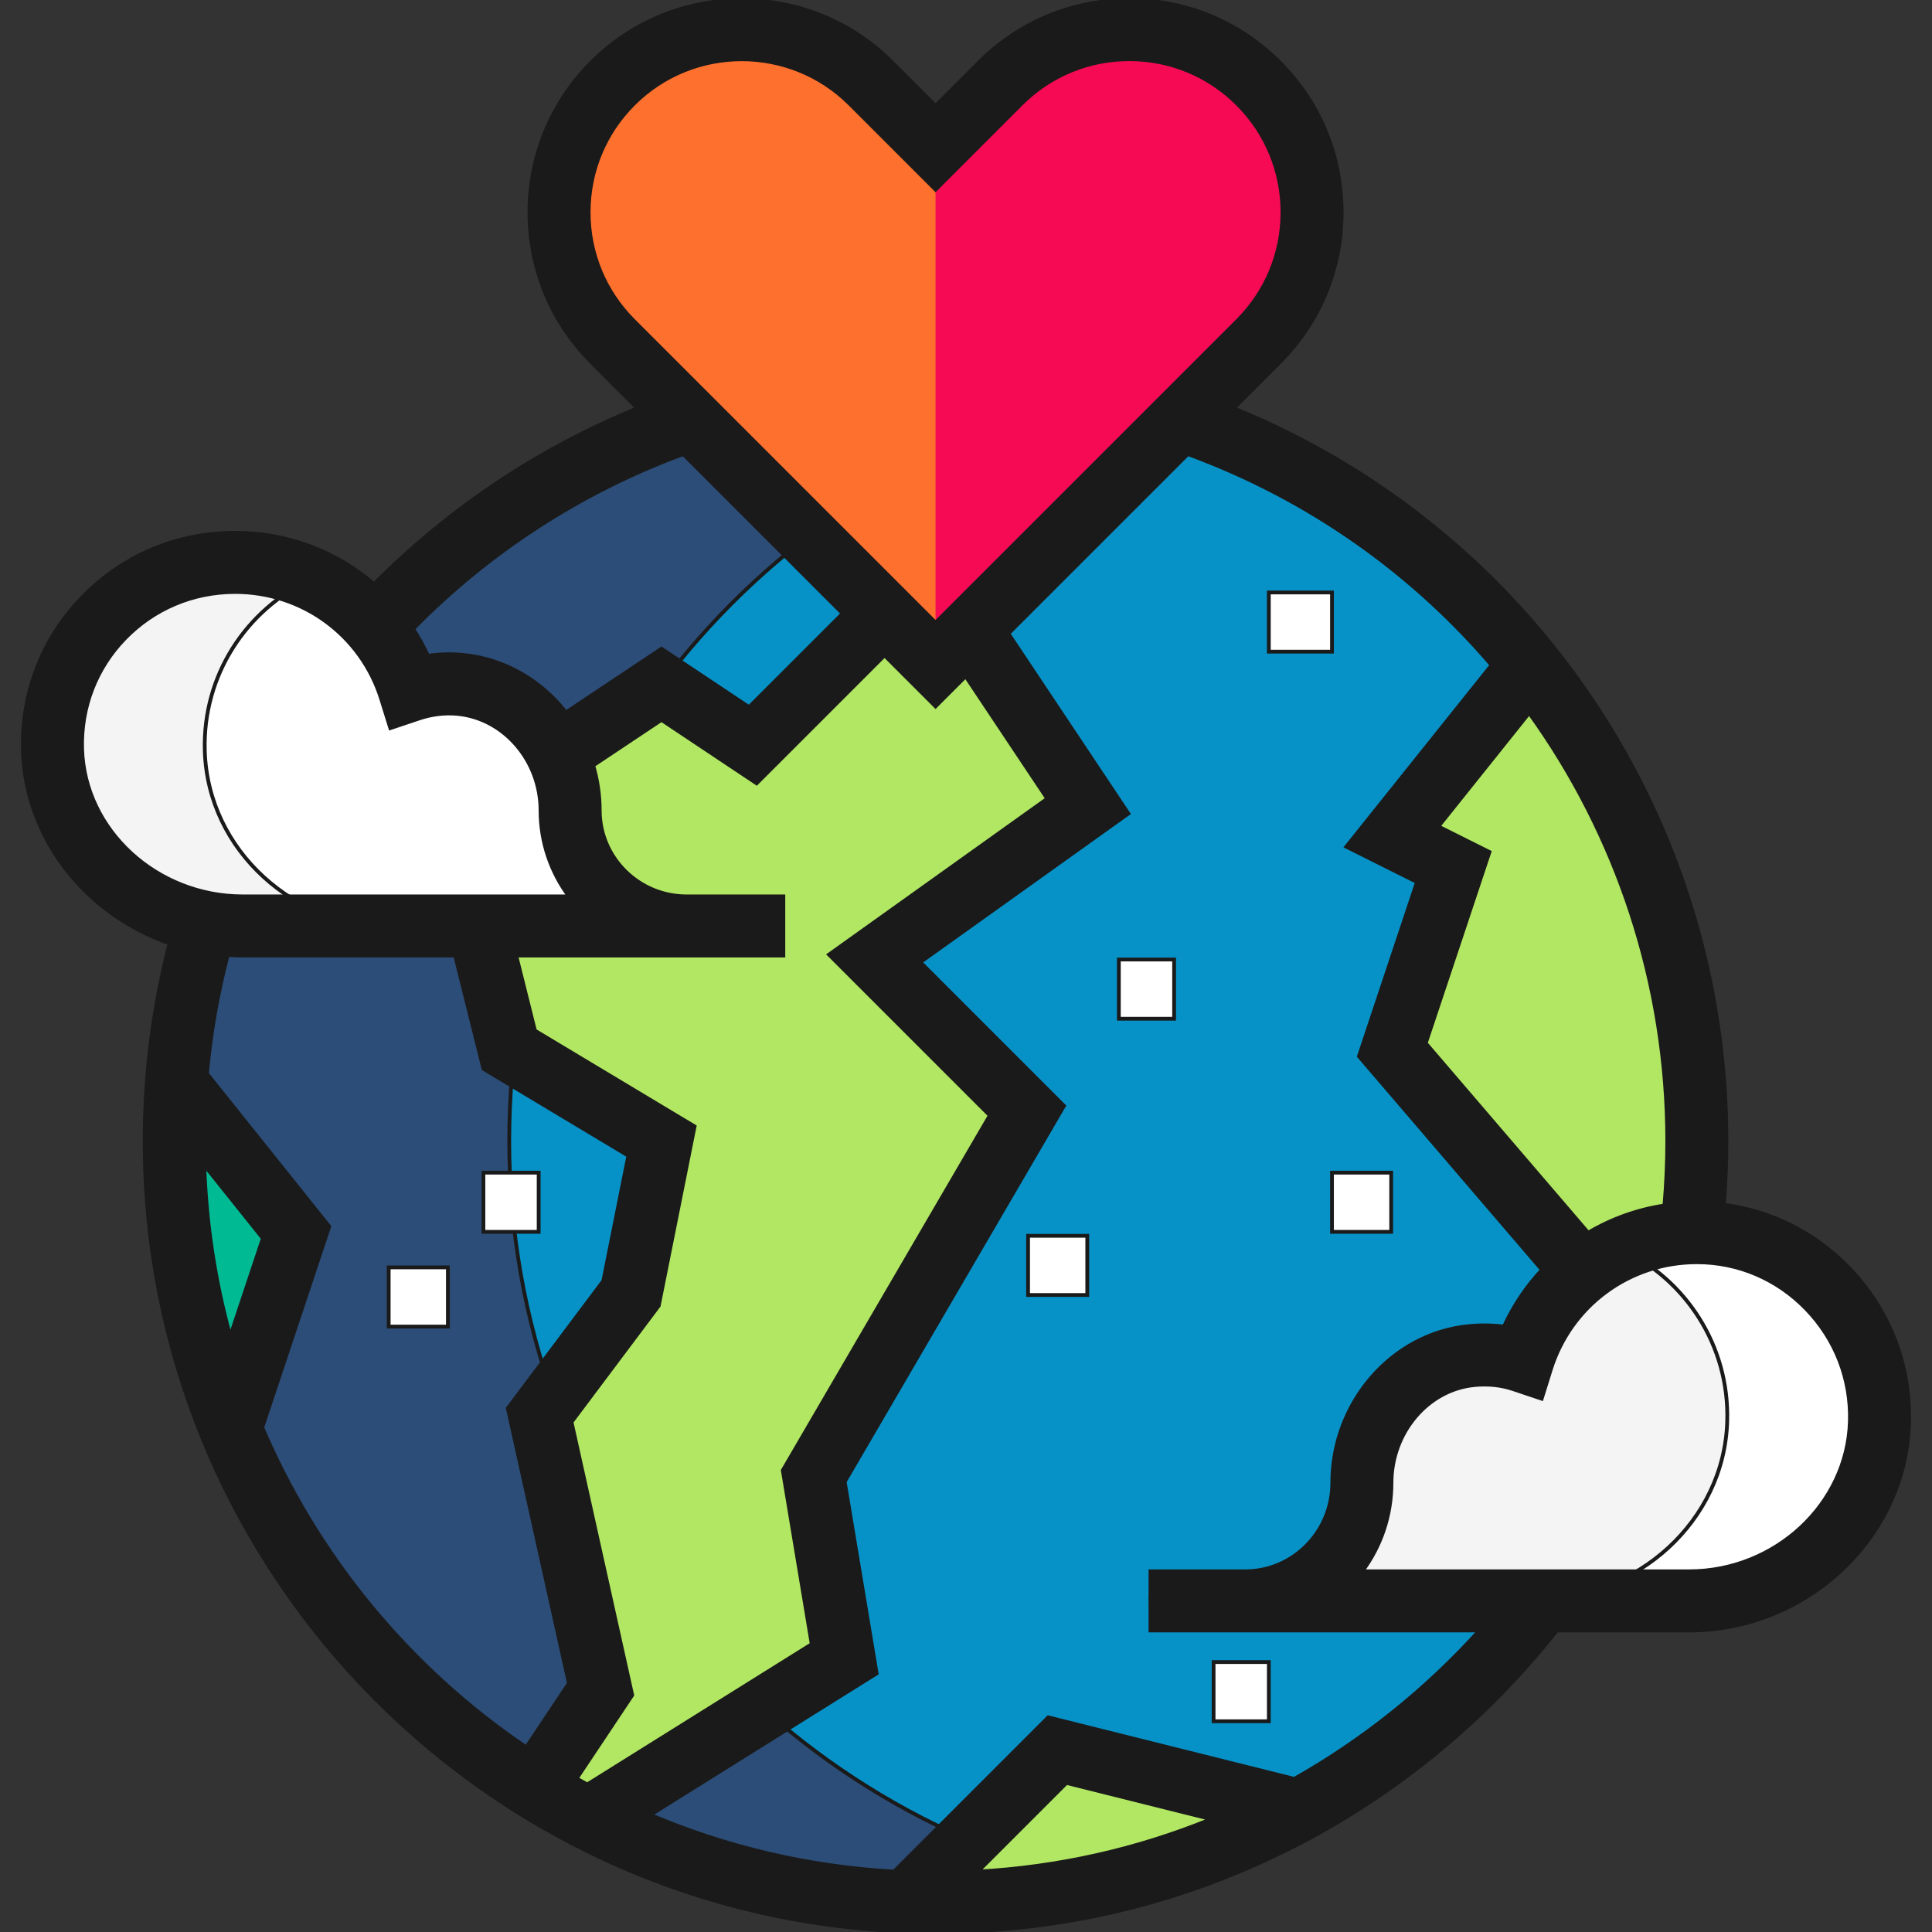 <svg version="1.1" id="Layer_1" xmlns="http://www.w3.org/2000/svg" xmlns:xlink="http://www.w3.org/1999/xlink" viewBox="0 0 512.001 512.001" xml:space="preserve" fill="#1a1a1a" stroke="#1a1a1a"><rect x="0" y="0" width="512.001" height="512.001" fill="#333333" stroke="none"/><g id="SVGRepo_bgCarrier" stroke-width="0"></g><g id="SVGRepo_tracerCarrier" stroke-linecap="round" stroke-linejoin="round"></g><g id="SVGRepo_iconCarrier"> <circle style="fill:#0792C7;" cx="247.935" cy="302.408" r="201.755"></circle> <path style="fill:#B2E763;" d="M417.403,334.683l-48.421-56.491l16.14-48.421l-16.14-8.07l32.28-40.35 c0,0,52.324,31.93,48.421,137.191L417.403,334.683z"></path> <path style="fill:#2C4D77;" d="M134.949,302.403c0-96.168,67.306-176.564,157.367-196.794c-14.288-3.209-29.128-4.958-44.385-4.958 c-111.425,0-201.752,90.328-201.752,201.752s90.328,201.752,201.752,201.752c15.257,0,30.098-1.749,44.385-4.958 C202.255,478.969,134.949,398.572,134.949,302.403z"></path> <path style="fill:#00BA94;" d="M62.318,375.035l16.14-48.421l-32.28-40.35C46.177,286.263,43.587,356.16,62.318,375.035z"></path> <g> <polyline style="fill:#B2E763;" points="231.791,165.212 199.51,197.492 175.299,181.352 151.089,197.492 126.879,245.913 134.949,278.193 175.299,302.403 167.23,342.754 143.019,375.035 159.159,447.665 143.019,471.876 159.159,479.945 223.72,439.595 215.65,391.175 272.141,294.333 231.791,253.982 288.281,213.632 256,165.212 "></polyline> <path style="fill:#B2E763;" d="M344.772,479.945l-64.561-16.14l-40.35,40.35C239.86,504.155,289.89,512.169,344.772,479.945z"></path> </g> <path style="fill:#F4F4F4;" d="M360.912,392.7L360.912,392.7c0-16.859,12.327-31.984,29.11-33.585 c4.732-0.451,9.269,0.107,13.436,1.505c6.146-19.685,24.516-33.99,46.224-33.99c27.237,0,49.221,22.618,48.398,50.04 c-0.795,26.5-23.915,47.06-50.429,47.06H304.421h25.599C347.082,423.73,360.912,409.762,360.912,392.7z"></path> <g> <path style="fill:#FFFFFF;" d="M449.684,326.614c-7.184,0-13.934,1.687-20.064,4.492c17.018,7.874,28.715,25.436,28.111,45.556 c-0.796,26.5-23.916,47.068-50.429,47.068h40.35c26.513,0,49.633-20.568,50.428-47.068 C498.904,349.239,476.921,326.614,449.684,326.614z"></path> <path style="fill:#FFFFFF;" d="M151.089,215.021L151.089,215.021c0-16.859-12.326-31.916-29.109-33.517 c-4.732-0.451-9.269,0.14-13.436,1.539c-6.146-19.685-24.516-33.972-46.225-33.972c-27.237,0-49.221,22.49-48.398,49.912 c0.795,26.5,23.915,46.933,50.429,46.933h143.232h-25.598C164.92,245.917,151.089,232.083,151.089,215.021z"></path> </g> <path style="fill:#F4F4F4;" d="M54.271,198.984c-0.604-20.12,11.093-37.545,28.11-45.419c-6.129-2.806-12.881-4.493-20.063-4.493 c-27.237,0-49.221,22.49-48.398,49.912c0.795,26.5,23.915,46.933,50.429,46.933h40.35C78.186,245.917,55.066,225.485,54.271,198.984 z"></path> <path style="fill:#F60A53;" d="M333.527,22.027c-18.91-18.91-49.567-18.91-68.477,0l-17.119,17.119l-17.119-17.119 c-18.91-18.91-49.567-18.91-68.477,0c-18.91,18.909-18.91,49.567,0,68.476l85.596,85.596l64.561-64.561l21.035-21.035 C352.437,71.594,352.437,40.936,333.527,22.027z"></path> <path style="fill:#FE702D;" d="M247.931,39.146l-17.119-17.119c-18.91-18.91-49.567-18.91-68.477,0 c-18.91,18.909-18.91,49.567,0,68.476l85.596,85.596"></path> <g> <rect x="296.509" y="254.284" style="fill:#FFFFFF;" width="14.643" height="15.689"></rect> <rect x="272.452" y="327.501" style="fill:#FFFFFF;" width="15.689" height="15.689"></rect> <rect x="128.11" y="310.765" style="fill:#FFFFFF;" width="14.643" height="15.689"></rect> <rect x="103.007" y="335.869" style="fill:#FFFFFF;" width="15.689" height="15.689"></rect> <rect x="321.613" y="440.465" style="fill:#FFFFFF;" width="14.643" height="15.689"></rect> </g> <path d="M489.889,335.908c-9.002-9.275-20.544-15.025-33.053-16.62c0.447-5.609,0.692-11.26,0.692-16.885 c0-85.77-51.979-162.272-130.603-194.205l12.149-12.149c10.628-10.627,16.481-24.756,16.481-39.785 c0-15.028-5.853-29.158-16.48-39.785C328.446,5.852,314.316,0,299.288,0s-29.158,5.852-39.785,16.48l-11.571,11.571L236.358,16.48 c-21.937-21.937-57.632-21.938-79.57,0c-10.628,10.627-16.481,24.757-16.481,39.785c0,15.029,5.853,29.158,16.48,39.785 l12.158,12.158c-26.054,10.622-49.899,26.526-69.817,46.593c-9.953-8.59-22.879-13.608-36.811-13.608 c-15.426,0-29.807,6.066-40.495,17.079C11.211,169.209,5.62,183.652,6.078,198.942c0.703,23.444,16.886,43.464,38.87,51.047 c-4.389,17.05-6.616,34.65-6.616,52.415c0,115.572,94.025,209.597,209.598,209.597c33.526,0,65.561-7.68,95.215-22.827 c26.814-13.696,50.721-33.373,69.43-57.075h35.077c31.222,0,57.362-24.634,58.269-54.914 C506.387,361.701,500.693,347.043,489.889,335.908z M441.091,319.472c-7.252,1.103-14.092,3.582-20.208,7.218l-43.054-50.229 l16.887-50.662l-13.545-6.773l24.073-30.092c23.254,32.265,36.595,71.677,36.595,113.47 C441.837,308.092,441.583,313.809,441.091,319.472z M155.996,56.264c0-10.838,4.22-21.027,11.885-28.691 c7.911-7.911,18.3-11.865,28.691-11.865c10.392,0,20.781,3.955,28.693,11.865l22.666,22.666l22.667-22.666 c7.663-7.664,17.852-11.884,28.69-11.884c10.838,0,21.028,4.22,28.692,11.884h0.001c7.664,7.664,11.884,17.852,11.884,28.691 s-4.22,21.028-11.885,28.692l-80.048,80.049l-80.049-80.049C160.217,77.292,155.996,67.103,155.996,56.264z M215.122,435.718 L155.631,472.9c-0.947-0.515-1.881-1.046-2.817-1.575l14.73-22.094l-16.085-72.377l23.114-30.817l9.504-47.517l-42.304-25.383 l-4.975-19.898h70.802v-15.689h-25.616c-12.708,0-23.049-10.223-23.049-22.789c0-4.121-0.61-8.124-1.731-11.916l18.097-12.065 l25.211,16.807l33.907-33.907l13.514,13.514l7.979-7.979l21.632,32.448l-57.845,41.318l42.622,42.622l-54.872,94.065 L215.122,435.718z M181.076,120.34l42.246,42.246l-24.812,24.812l-23.21-15.474l-25.327,16.885 c-6.587-8.423-16.271-14.198-27.247-15.244c-3.105-0.296-6.222-0.221-9.325,0.223c-1.145-2.489-2.461-4.868-3.928-7.126 C129.627,146.116,154.201,130.22,181.076,120.34z M21.762,198.471c-0.331-11.012,3.689-21.407,11.32-29.271 c7.708-7.942,18.09-12.316,29.236-12.316c17.86,0,33.428,11.426,38.737,28.432l2.388,7.649l7.597-2.55 c3.392-1.139,6.821-1.554,10.195-1.232c12.341,1.177,22.009,12.411,22.009,25.577c0,8.522,2.803,16.406,7.542,22.789H64.348 C41.513,237.549,22.407,220.019,21.762,198.471z M54.138,308.771l15.528,19.411l-8.638,25.913 C57.014,339.591,54.646,324.413,54.138,308.771z M69.07,377.284l0.69,0.23l17.49-52.47l-32.41-40.511 c0.973-10.637,2.818-21.152,5.514-31.445c1.322,0.089,2.652,0.15,3.995,0.15h56.275l7.503,30.009l38.396,23.037l-6.638,33.185 l-25.307,33.744l16.197,72.885l-11.31,16.964C108.417,442.035,83.763,412.249,69.07,377.284z M259.115,495.995l23.503-23.502 l38.368,9.592C301.276,490.135,280.56,494.797,259.115,495.995z M343.007,471.418l-65.202-16.301l-40.875,40.875 c-22.798-1.281-44.557-6.511-64.599-15.028l59.988-37.492l-8.465-50.792l58.11-99.617l-38.078-38.079l55.136-39.384l-31.799-47.698 l47.566-47.567c32.313,11.853,60.066,31.716,81.316,56.891l-0.969-0.775l-38.342,47.928l18.734,9.368l-15.393,46.179l48.516,56.601 c-4.09,4.366-7.511,9.421-10.081,15.034c-3.016-0.384-6.121-0.426-9.292-0.126c-20.305,1.937-36.21,20.177-36.21,41.526 c0,12.929-10.339,23.448-23.048,23.448h-25.146v15.689h87.186C377.954,447.736,361.296,461.092,343.007,471.418z M490.239,376.713 c-0.656,21.888-19.76,39.695-42.586,39.695h-86.637c4.86-6.539,7.74-14.66,7.74-23.448c0-13.35,9.668-24.73,22.01-25.906 c3.624-0.344,7.055,0.014,10.195,1.068l7.597,2.55l2.388-7.649c5.325-17.057,20.892-28.515,38.736-28.515 c10.952,0,21.233,4.378,28.947,12.327C486.453,354.898,490.576,365.508,490.239,376.713z"></path> <g> <rect x="352.991" y="310.765" style="fill:#FFFFFF;" width="15.689" height="15.689"></rect> <rect x="336.256" y="157.009" style="fill:#FFFFFF;" width="16.735" height="15.689"></rect> </g> </g></svg>